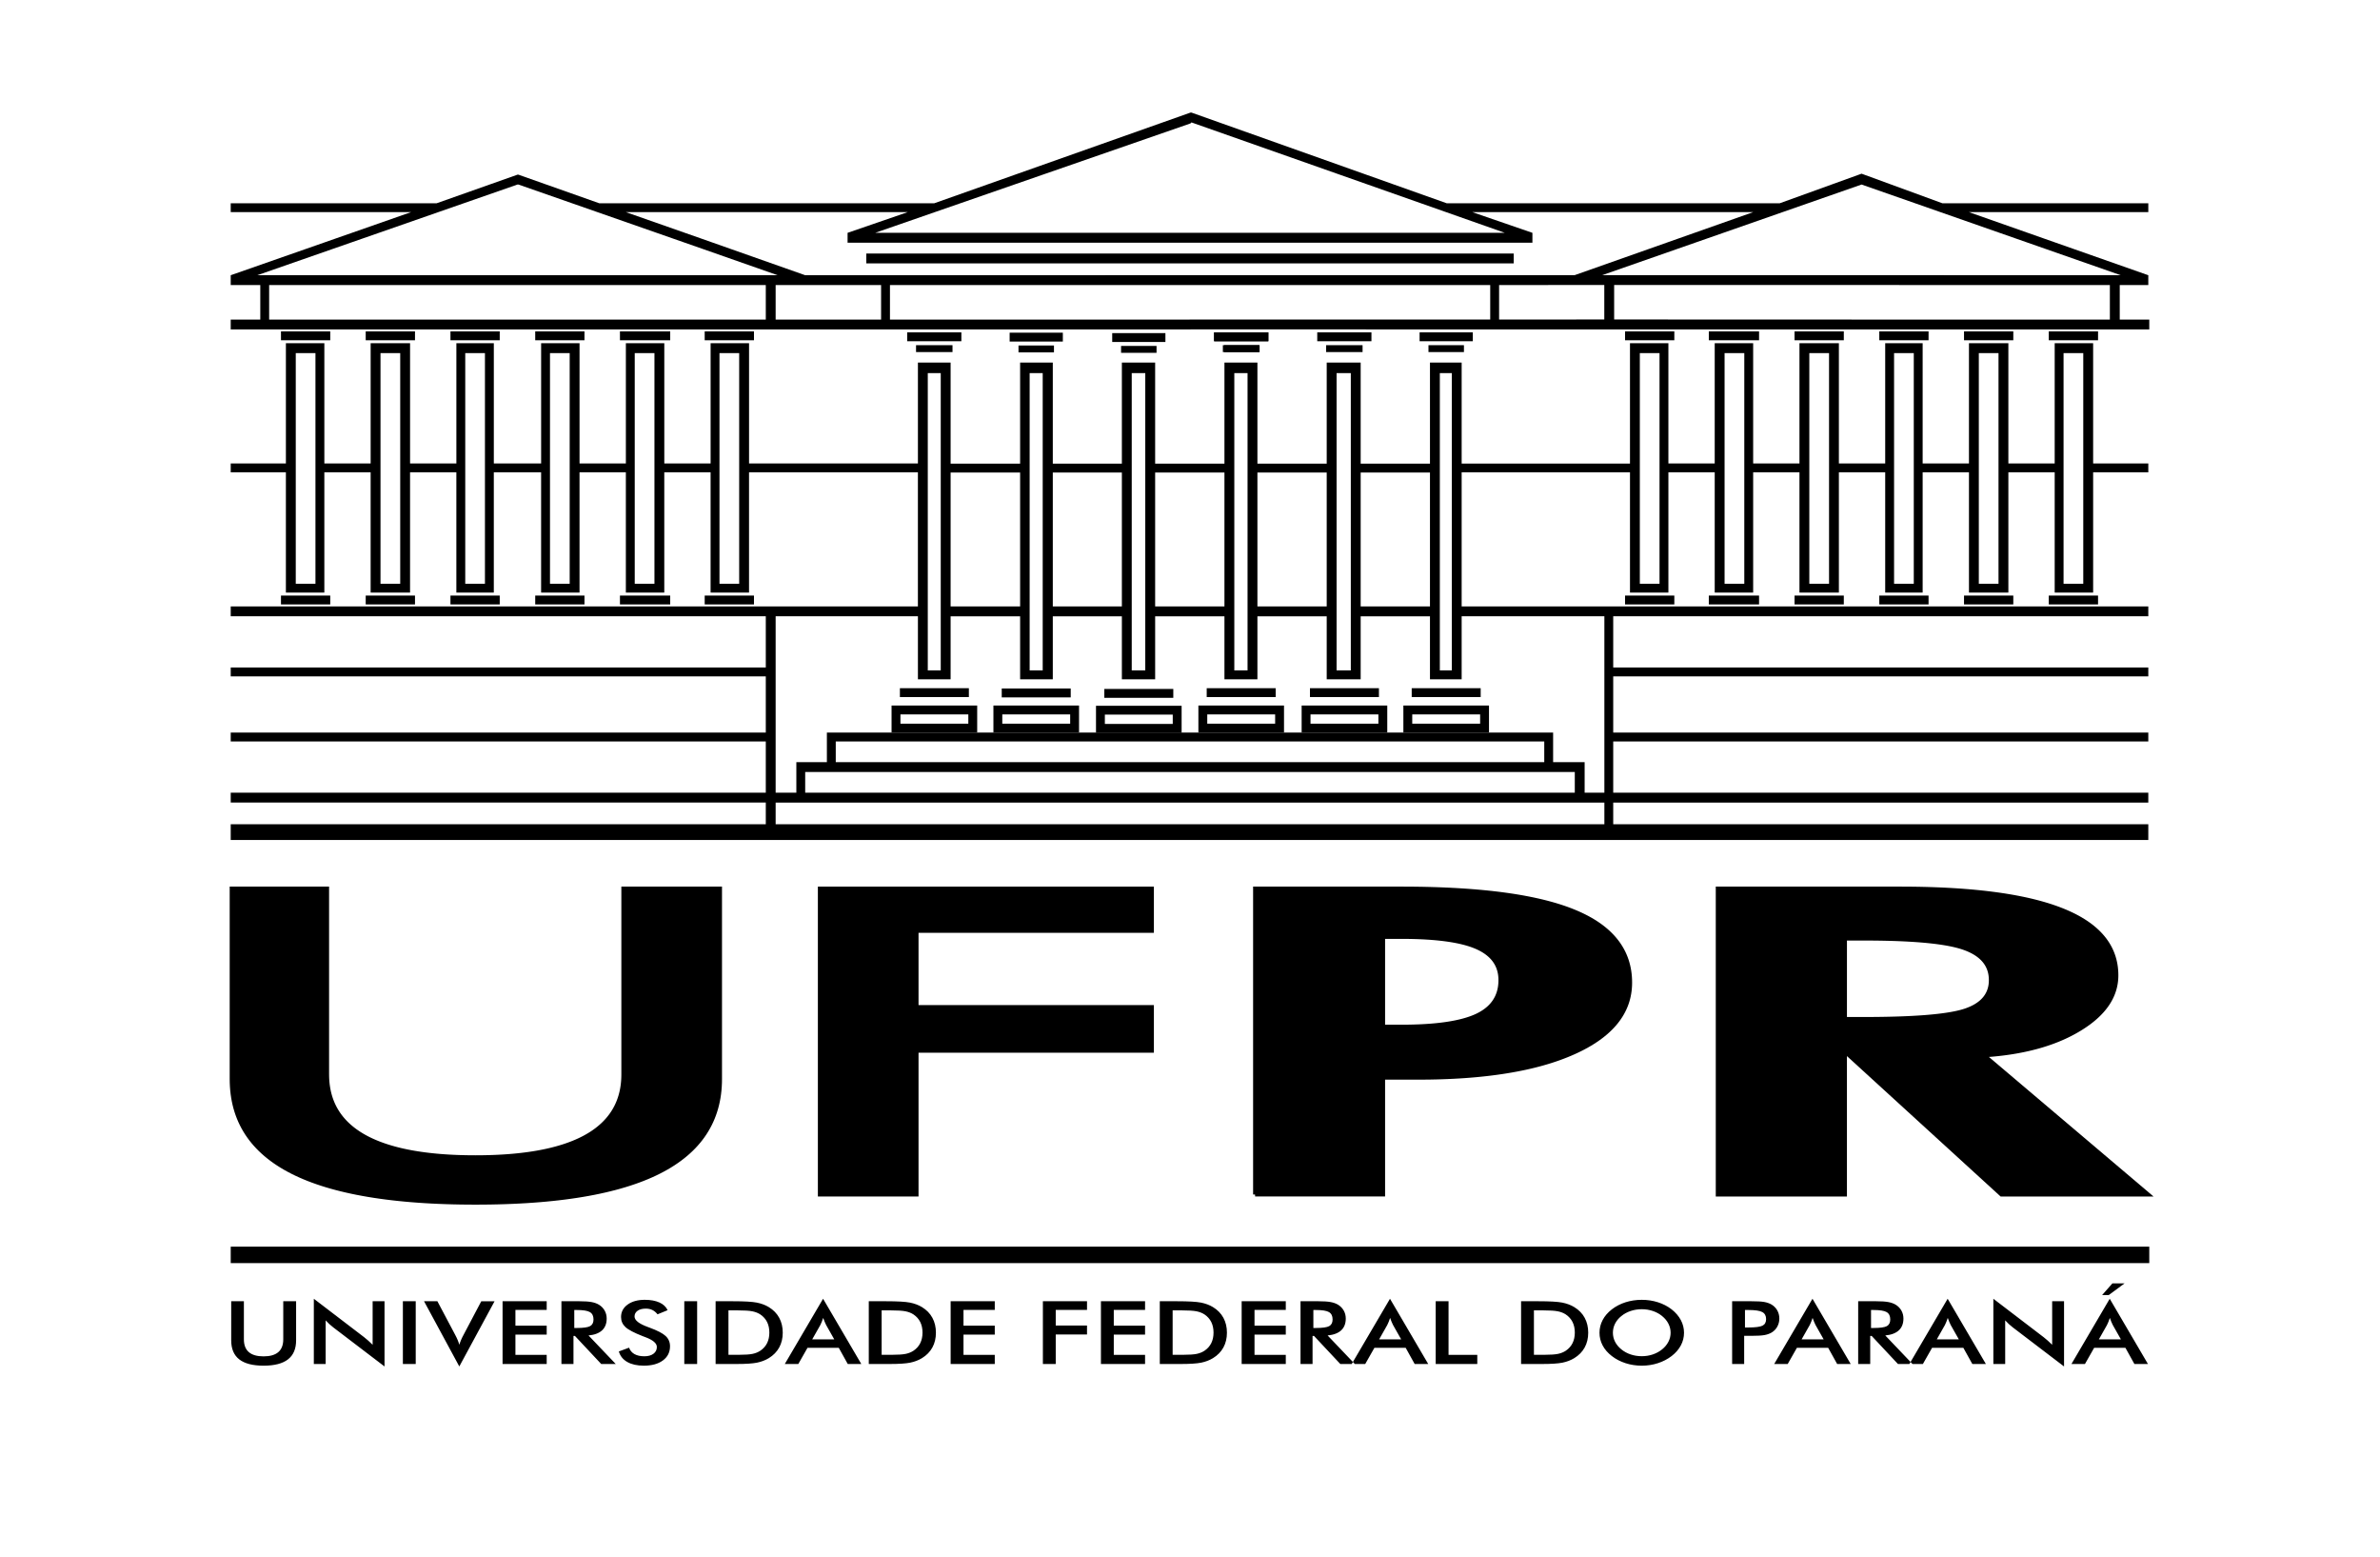 <?xml version="1.0" encoding="utf-8"?>
<!-- Generator: Adobe Illustrator 17.0.0, SVG Export Plug-In . SVG Version: 6.00 Build 0)  -->
<!DOCTYPE svg PUBLIC "-//W3C//DTD SVG 1.1//EN" "http://www.w3.org/Graphics/SVG/1.1/DTD/svg11.dtd">
<svg version="1.1" id="Camada_1" xmlns="http://www.w3.org/2000/svg" xmlns:xlink="http://www.w3.org/1999/xlink" x="0px" y="0px"
	 width="595px" height="389.201px" viewBox="0 0 595 389.201" enable-background="new 0 0 595 389.201" xml:space="preserve">
<g>
	<path fill-rule="evenodd" clip-rule="evenodd" stroke="#000000" stroke-miterlimit="10" d="M537.024,298.533h-36.676
		l-39.115-35.726v35.726h-31.79v-76.448h45.523l1.68,0.005l1.654,0.016l1.627,0.026l1.601,0.037l1.574,0.047l1.548,0.058
		l1.522,0.069l1.495,0.079l1.469,0.089l1.442,0.1l1.415,0.111l1.389,0.121l1.362,0.132l1.336,0.143l1.309,0.153l1.283,0.164
		l1.256,0.174l1.229,0.184l1.202,0.195l1.176,0.206l1.149,0.216l1.122,0.227l1.096,0.237l1.069,0.248l1.042,0.258l1.016,0.269
		l0.989,0.279l0.963,0.29l0.936,0.3l0.909,0.312l0.882,0.322l0.856,0.332l0.832,0.343l0.806,0.354l0.779,0.364l0.753,0.375
		l0.726,0.385l0.7,0.397l0.674,0.407l0.647,0.418l0.62,0.429l0.594,0.439l0.568,0.45l0.541,0.461l0.515,0.471l0.489,0.482
		l0.462,0.493l0.436,0.504l0.409,0.514l0.383,0.525l0.357,0.535l0.33,0.546l0.303,0.557l0.277,0.567l0.251,0.578l0.225,0.589
		l0.198,0.599l0.172,0.609l0.145,0.62l0.119,0.631l0.092,0.641l0.066,0.652l0.04,0.663l0.013,0.674l-0.009,0.49l-0.027,0.486
		l-0.046,0.481l-0.063,0.477l-0.082,0.473l-0.099,0.468l-0.118,0.464l-0.135,0.46l-0.154,0.454l-0.172,0.45l-0.19,0.446
		l-0.208,0.441l-0.226,0.437l-0.244,0.432l-0.262,0.428l-0.28,0.423l-0.299,0.418l-0.316,0.414l-0.334,0.41l-0.353,0.405l-0.371,0.4
		l-0.389,0.397l-0.407,0.392l-0.425,0.387l-0.443,0.383l-0.461,0.378l-0.479,0.374l-0.497,0.37l-0.515,0.365l-0.533,0.361
		l-0.552,0.356l-0.569,0.351l-0.581,0.344l-0.591,0.336l-0.602,0.326l-0.613,0.318l-0.624,0.308l-0.634,0.299l-0.645,0.29
		l-0.656,0.281l-0.667,0.272l-0.677,0.263l-0.688,0.253l-0.698,0.245l-0.709,0.236l-0.719,0.227l-0.73,0.217l-0.74,0.208
		l-0.752,0.199l-0.762,0.19l-0.773,0.181l-0.783,0.172l-0.794,0.163l-0.803,0.154l-0.815,0.145l-0.825,0.136l-0.836,0.126
		l-0.845,0.117l-0.856,0.109l-0.866,0.099l-0.877,0.09l-0.888,0.082l-0.898,0.072l-0.915,0.064L537.024,298.533L537.024,298.533z
		 M461.234,254.67h4.788l1.193-0.002l1.168-0.007l1.142-0.011l1.116-0.015l1.09-0.02l1.065-0.023l1.039-0.028l1.014-0.032
		l0.989-0.037l0.963-0.04l0.937-0.045l0.912-0.049l0.885-0.053l0.861-0.057l0.835-0.061l0.81-0.066l0.784-0.071l0.758-0.074
		l0.733-0.079l0.707-0.083l0.681-0.087l0.656-0.091l0.63-0.095l0.605-0.1l0.579-0.104l0.554-0.108l0.527-0.112l0.502-0.116
		l0.476-0.121l0.451-0.125l0.425-0.129l0.4-0.133l0.381-0.139l0.369-0.145l0.357-0.151l0.345-0.157l0.333-0.164l0.321-0.17
		l0.309-0.176l0.297-0.182l0.284-0.189l0.273-0.195l0.26-0.201l0.249-0.207l0.236-0.214l0.225-0.22l0.212-0.226l0.201-0.232
		l0.188-0.239l0.176-0.245l0.164-0.251l0.152-0.258l0.14-0.264l0.128-0.27l0.115-0.276l0.104-0.283l0.091-0.289l0.08-0.295
		l0.067-0.302l0.055-0.307l0.042-0.314l0.031-0.32l0.018-0.327l0.006-0.333l-0.007-0.35l-0.019-0.343l-0.033-0.337l-0.045-0.33
		l-0.059-0.325l-0.071-0.317l-0.085-0.312l-0.097-0.304l-0.111-0.299l-0.123-0.292l-0.137-0.286l-0.149-0.279l-0.163-0.274
		l-0.175-0.266l-0.189-0.26l-0.201-0.253l-0.215-0.248l-0.228-0.241l-0.241-0.235l-0.253-0.228l-0.267-0.222l-0.279-0.216
		l-0.293-0.21l-0.305-0.202l-0.319-0.197l-0.332-0.19l-0.345-0.184l-0.357-0.177l-0.371-0.171l-0.384-0.164l-0.397-0.158
		l-0.409-0.151l-0.428-0.147l-0.451-0.142l-0.474-0.137l-0.496-0.132l-0.519-0.128l-0.542-0.123l-0.565-0.118l-0.588-0.113
		l-0.611-0.109l-0.634-0.104l-0.657-0.1l-0.679-0.094l-0.703-0.09l-0.726-0.085l-0.748-0.081l-0.771-0.076l-0.795-0.072
		l-0.817-0.067l-0.84-0.063l-0.862-0.057l-0.886-0.053l-0.908-0.049l-0.931-0.044l-0.954-0.039l-0.977-0.035l-0.999-0.03
		l-1.022-0.025l-1.045-0.021l-1.068-0.016l-1.091-0.011l-1.113-0.007l-1.136-0.002h-4.788V254.67z"/>
	<path fill-rule="evenodd" clip-rule="evenodd" stroke="#000000" stroke-miterlimit="10" d="M345.772,256.595h4.58l0.805-0.003
		l0.792-0.008l0.778-0.014l0.764-0.019l0.749-0.025l0.736-0.029l0.722-0.035l0.708-0.04l0.694-0.046l0.68-0.051l0.666-0.057
		l0.652-0.062l0.638-0.068l0.624-0.073l0.61-0.078l0.596-0.083l0.582-0.09l0.568-0.094l0.554-0.1l0.541-0.105l0.527-0.111
		l0.513-0.116l0.499-0.122l0.485-0.126l0.471-0.132l0.457-0.137l0.443-0.143l0.43-0.148l0.416-0.154l0.402-0.159l0.388-0.164
		l0.375-0.169l0.362-0.177l0.35-0.184l0.339-0.19l0.327-0.196l0.316-0.203l0.305-0.21l0.293-0.216l0.282-0.222l0.271-0.229
		l0.259-0.235l0.247-0.242l0.236-0.248l0.225-0.255l0.213-0.261l0.202-0.268l0.19-0.274l0.178-0.281l0.168-0.287l0.156-0.293
		l0.144-0.3l0.133-0.307l0.121-0.313l0.11-0.32l0.098-0.325l0.087-0.333l0.075-0.339l0.064-0.346l0.052-0.352l0.04-0.359
		l0.029-0.365l0.017-0.371l0.006-0.378l-0.006-0.35l-0.017-0.344l-0.029-0.338l-0.04-0.331l-0.052-0.325l-0.064-0.32l-0.075-0.313
		l-0.087-0.307l-0.098-0.302l-0.11-0.296l-0.121-0.289l-0.133-0.283l-0.145-0.278l-0.155-0.271l-0.168-0.266l-0.178-0.259
		l-0.19-0.254l-0.202-0.247l-0.213-0.242l-0.225-0.236l-0.236-0.23l-0.247-0.224l-0.259-0.218l-0.27-0.212l-0.282-0.207l-0.293-0.2
		l-0.305-0.195l-0.316-0.188l-0.327-0.183l-0.339-0.177l-0.35-0.171l-0.362-0.165l-0.375-0.16l-0.388-0.155l-0.402-0.15
		l-0.416-0.144l-0.43-0.139l-0.443-0.134l-0.458-0.13l-0.471-0.123l-0.485-0.119l-0.499-0.114l-0.513-0.108l-0.527-0.103
		l-0.541-0.099l-0.554-0.093l-0.568-0.088l-0.582-0.083l-0.596-0.079l-0.61-0.073l-0.624-0.068l-0.638-0.063l-0.652-0.058
		l-0.666-0.053l-0.68-0.048l-0.694-0.043l-0.708-0.038l-0.722-0.033l-0.736-0.028l-0.749-0.023l-0.764-0.018l-0.778-0.012
		l-0.792-0.008l-0.805-0.002h-4.58V256.595L345.772,256.595z M313.775,298.533v-76.448h36.577l1.812,0.005l1.782,0.017l1.753,0.028
		l1.723,0.039l1.693,0.05l1.663,0.062l1.634,0.073l1.604,0.084l1.574,0.095l1.545,0.106l1.514,0.117l1.485,0.129l1.455,0.139
		l1.425,0.151l1.395,0.163l1.366,0.174l1.335,0.185l1.306,0.196l1.276,0.207l1.246,0.219l1.215,0.23l1.186,0.241l1.156,0.252
		l1.127,0.264l1.096,0.274l1.066,0.286l1.036,0.297l1.007,0.309l0.976,0.32l0.946,0.331l0.916,0.342l0.887,0.354l0.86,0.365
		l0.833,0.378l0.806,0.39l0.779,0.402l0.751,0.414l0.724,0.427l0.696,0.438l0.669,0.451l0.641,0.463l0.615,0.475l0.586,0.488
		l0.56,0.5l0.532,0.512l0.505,0.525l0.477,0.536l0.45,0.549l0.422,0.56l0.395,0.573l0.368,0.585l0.341,0.597l0.313,0.61l0.287,0.622
		l0.259,0.634l0.232,0.646l0.204,0.658l0.177,0.671l0.15,0.683l0.123,0.696l0.095,0.707l0.069,0.72l0.04,0.732l0.014,0.744
		l-0.014,0.69l-0.041,0.681l-0.069,0.671l-0.096,0.663l-0.124,0.653l-0.151,0.643l-0.178,0.634l-0.206,0.625l-0.233,0.615
		l-0.261,0.606l-0.289,0.596l-0.315,0.588l-0.344,0.577l-0.371,0.569l-0.398,0.559l-0.425,0.55l-0.454,0.54l-0.48,0.531
		l-0.509,0.522l-0.536,0.512l-0.563,0.503l-0.591,0.494l-0.619,0.484l-0.646,0.476l-0.674,0.465l-0.702,0.457l-0.729,0.447
		l-0.756,0.438l-0.785,0.428l-0.811,0.419l-0.84,0.41l-0.867,0.401l-0.888,0.388l-0.91,0.376l-0.931,0.363l-0.952,0.352
		l-0.974,0.339l-0.995,0.327l-1.016,0.314l-1.037,0.302l-1.058,0.289l-1.08,0.277l-1.101,0.265l-1.122,0.253l-1.144,0.24
		l-1.164,0.228l-1.186,0.215l-1.206,0.204l-1.228,0.191l-1.249,0.179l-1.27,0.166l-1.291,0.154l-1.313,0.141l-1.333,0.13
		l-1.354,0.117l-1.375,0.105l-1.397,0.092l-1.418,0.08l-1.439,0.068l-1.459,0.056l-1.481,0.043l-1.501,0.031l-1.522,0.018
		l-1.543,0.007h-8.741v29.198H313.775z"/>
	<polygon fill-rule="evenodd" clip-rule="evenodd" stroke="#000000" stroke-miterlimit="10" points="204.97,298.533 204.97,222.086 
		287.973,222.086 287.973,232.633 229.132,232.633 229.132,251.694 287.973,251.694 287.973,262.597 229.132,262.597 
		229.132,298.533 	"/>
	<polygon fill-rule="evenodd" clip-rule="evenodd" stroke="#000000" stroke-miterlimit="10" points="57.922,222.086 81.771,222.086 
		81.771,268.5 81.781,269.142 81.808,269.773 81.853,270.395 81.916,271.006 81.998,271.607 82.097,272.198 82.215,272.78 
		82.35,273.351 82.505,273.912 82.677,274.462 82.868,275.003 83.076,275.534 83.302,276.055 83.547,276.566 83.81,277.066 
		84.091,277.557 84.39,278.037 84.707,278.508 85.043,278.968 85.397,279.419 85.769,279.859 86.159,280.29 86.568,280.71 
		86.994,281.121 87.44,281.521 87.903,281.911 88.385,282.292 88.884,282.663 89.403,283.024 89.938,283.375 90.493,283.715 
		91.066,284.046 91.656,284.366 92.265,284.674 92.892,284.973 93.536,285.262 94.199,285.54 94.879,285.809 95.577,286.067 
		96.293,286.316 97.027,286.554 97.778,286.781 98.548,287 99.336,287.207 100.141,287.405 100.964,287.592 101.805,287.77 
		102.664,287.937 103.542,288.094 104.436,288.241 105.349,288.377 106.279,288.504 107.228,288.621 108.194,288.727 
		109.178,288.824 110.18,288.91 111.2,288.986 112.238,289.052 113.293,289.107 114.367,289.153 115.459,289.188 116.567,289.214 
		117.695,289.229 118.839,289.234 119.982,289.229 121.105,289.214 122.212,289.188 123.299,289.153 124.37,289.107 
		125.423,289.052 126.458,288.986 127.474,288.91 128.473,288.824 129.454,288.727 130.418,288.621 131.363,288.504 
		132.292,288.377 133.201,288.241 134.093,288.094 134.967,287.937 135.824,287.77 136.663,287.592 137.485,287.405 
		138.288,287.207 139.073,287 139.841,286.781 140.591,286.554 141.324,286.316 142.038,286.067 142.736,285.809 143.415,285.54 
		144.076,285.262 144.72,284.973 145.346,284.674 145.955,284.366 146.545,284.046 147.118,283.715 147.673,283.375 
		148.209,283.024 148.727,282.663 149.227,282.292 149.708,281.911 150.171,281.521 150.616,281.121 151.043,280.71 151.451,280.29 
		151.842,279.859 152.214,279.419 152.567,278.968 152.903,278.508 153.221,278.037 153.52,277.557 153.801,277.066 
		154.064,276.566 154.309,276.055 154.535,275.534 154.744,275.003 154.934,274.462 155.106,273.912 155.26,273.351 155.396,272.78 
		155.514,272.198 155.613,271.607 155.694,271.006 155.758,270.395 155.803,269.773 155.83,269.142 155.839,268.5 155.839,222.086 
		180,222.086 180,269.659 179.986,270.62 179.941,271.566 179.867,272.497 179.763,273.413 179.63,274.314 179.466,275.199 
		179.274,276.069 179.051,276.924 178.799,277.763 178.517,278.587 178.205,279.396 177.863,280.19 177.492,280.969 
		177.091,281.732 176.66,282.48 176.2,283.214 175.71,283.931 175.19,284.633 174.64,285.32 174.06,285.992 173.451,286.649 
		172.812,287.29 172.143,287.916 171.445,288.527 170.716,289.122 169.958,289.703 169.169,290.268 168.351,290.818 
		167.504,291.352 166.626,291.872 165.718,292.376 164.781,292.865 163.813,293.339 162.816,293.797 161.788,294.241 
		160.729,294.669 159.641,295.083 158.522,295.482 157.373,295.865 156.194,296.234 154.985,296.587 153.746,296.925 
		152.476,297.248 151.176,297.557 149.847,297.85 148.486,298.129 147.097,298.392 145.676,298.64 144.226,298.873 142.746,299.091 
		141.236,299.294 139.696,299.482 138.126,299.655 136.525,299.813 134.895,299.956 133.234,300.084 131.544,300.197 
		129.824,300.294 128.074,300.377 126.294,300.445 124.484,300.497 122.644,300.535 120.774,300.558 118.874,300.566 
		116.971,300.558 115.099,300.535 113.257,300.497 111.445,300.445 109.664,300.377 107.913,300.295 106.192,300.197 
		104.501,300.084 102.841,299.956 101.211,299.814 99.611,299.656 98.042,299.483 96.503,299.295 94.994,299.093 93.516,298.875 
		92.068,298.643 90.651,298.394 89.264,298.132 87.907,297.854 86.581,297.561 85.285,297.254 84.019,296.931 82.784,296.594 
		81.579,296.242 80.405,295.874 79.261,295.491 78.148,295.094 77.065,294.682 76.013,294.254 74.991,293.812 73.999,293.355 
		73.038,292.883 72.107,292.396 71.205,291.893 70.334,291.375 69.492,290.842 68.679,290.293 67.897,289.729 67.143,289.149 
		66.419,288.555 65.726,287.944 65.061,287.319 64.427,286.678 63.822,286.022 63.246,285.35 62.7,284.663 62.184,283.96 
		61.696,283.243 61.239,282.509 60.811,281.76 60.413,280.996 60.045,280.217 59.706,279.422 59.396,278.611 59.116,277.786 
		58.865,276.944 58.644,276.087 58.452,275.215 58.291,274.328 58.158,273.425 58.055,272.506 57.981,271.572 57.937,270.624 
		57.922,269.659 	"/>
</g>
<rect x="57.681" y="311.568" fill-rule="evenodd" clip-rule="evenodd" width="479.637" height="4.112"/>
<path fill-rule="evenodd" clip-rule="evenodd" d="M57.802,325.21h3.17v9.524c0,1.416,0.41,2.476,1.235,3.189
	c0.825,0.71,2.055,1.064,3.691,1.064c1.632,0,2.857-0.355,3.682-1.064c0.825-0.713,1.235-1.774,1.235-3.189v-9.524h3.213v9.762
	c0,2.121-0.673,3.709-2.023,4.762c-1.35,1.053-3.387,1.58-6.102,1.58c-2.719,0-4.751-0.527-6.093-1.576
	c-1.341-1.05-2.009-2.637-2.009-4.766V325.21L57.802,325.21z M78.457,340.897v-16.308l12.554,9.59
	c0.346,0.271,0.691,0.56,1.041,0.867c0.35,0.307,0.719,0.655,1.106,1.042V325.21h2.972v16.297l-12.811-9.761
	c-0.342-0.264-0.673-0.541-0.991-0.834c-0.323-0.296-0.626-0.6-0.912-0.922v10.906H78.457L78.457,340.897z M100.72,340.897V325.21
	h3.212v15.687H100.72L100.72,340.897z M114.827,341.508l-8.816-16.297h3.336l4.429,8.357c0.258,0.486,0.475,0.932,0.645,1.346
	c0.171,0.41,0.309,0.801,0.406,1.174c0.12-0.395,0.267-0.801,0.447-1.221c0.18-0.424,0.392-0.856,0.636-1.298l4.41-8.357h3.323
	L114.827,341.508L114.827,341.508z M125.643,340.897V325.21h11.033v2.165h-7.82v3.932h7.82v2.238h-7.82v5.069h7.82v2.282H125.643
	L125.643,340.897z M143.57,331.896h0.581c1.7,0,2.83-0.157,3.387-0.472c0.558-0.315,0.839-0.871,0.839-1.672
	c0-0.863-0.3-1.47-0.899-1.825c-0.599-0.355-1.71-0.53-3.327-0.53h-0.581V331.896L143.57,331.896z M143.368,333.878v7.018h-3.01
	V325.21h4.48c1.313,0,2.336,0.07,3.06,0.205c0.723,0.135,1.341,0.358,1.857,0.673c0.613,0.38,1.083,0.871,1.419,1.47
	c0.332,0.6,0.498,1.254,0.498,1.971c0,1.255-0.382,2.238-1.147,2.952c-0.765,0.71-1.899,1.137-3.392,1.28l6.807,7.136h-3.631
	l-6.576-7.018H143.368L143.368,333.878z M154.709,337.755l2.562-0.94c0.244,0.699,0.692,1.233,1.337,1.598
	c0.65,0.369,1.479,0.552,2.484,0.552c0.954,0,1.714-0.212,2.276-0.633c0.562-0.421,0.844-0.984,0.844-1.69
	c0-0.922-0.963-1.744-2.89-2.465c-0.272-0.106-0.475-0.187-0.622-0.234c-2.175-0.845-3.627-1.606-4.35-2.29
	c-0.724-0.681-1.088-1.518-1.088-2.502c0-1.28,0.548-2.315,1.641-3.109c1.092-0.793,2.525-1.189,4.3-1.189
	c1.456,0,2.678,0.223,3.659,0.669c0.981,0.446,1.659,1.09,2.037,1.924l-2.512,1.028c-0.396-0.494-0.83-0.852-1.304-1.079
	c-0.47-0.23-1.014-0.344-1.627-0.344c-0.862,0-1.549,0.179-2.056,0.534c-0.511,0.359-0.765,0.838-0.765,1.437
	c0,0.944,1.115,1.821,3.35,2.633c0.17,0.066,0.304,0.117,0.401,0.15c1.954,0.717,3.295,1.415,4.027,2.095
	c0.729,0.684,1.092,1.536,1.092,2.557c0,1.485-0.59,2.666-1.77,3.54c-1.18,0.874-2.77,1.313-4.779,1.313
	c-1.682,0-3.06-0.307-4.138-0.922C155.746,339.777,155.041,338.9,154.709,337.755L154.709,337.755z M171.073,340.897V325.21h3.212
	v15.687H171.073L171.073,340.897z M182.115,338.593h2.701c1.484,0,2.599-0.077,3.341-0.234c0.742-0.157,1.387-0.424,1.94-0.794
	c0.747-0.508,1.304-1.137,1.678-1.891c0.373-0.753,0.562-1.631,0.562-2.633c0-0.998-0.189-1.876-0.562-2.63
	c-0.373-0.753-0.931-1.382-1.678-1.89c-0.558-0.37-1.23-0.637-2.005-0.794c-0.779-0.157-2-0.234-3.654-0.234h-1.161h-1.162V338.593
	L182.115,338.593z M178.903,340.897V325.21h4.332c2.821,0,4.802,0.113,5.95,0.337c1.148,0.227,2.152,0.603,3.018,1.13
	c1.143,0.695,2.01,1.583,2.6,2.67c0.59,1.086,0.884,2.326,0.884,3.716c0,1.393-0.295,2.63-0.884,3.705
	c-0.59,1.075-1.457,1.96-2.6,2.663c-0.866,0.527-1.848,0.903-2.949,1.13c-1.106,0.223-2.82,0.336-5.152,0.336h-0.867H178.903
	L178.903,340.897z M203.056,334.734h5.507l-2.023-3.577c-0.116-0.23-0.24-0.494-0.364-0.79c-0.124-0.296-0.254-0.625-0.378-0.991
	c-0.111,0.344-0.221,0.666-0.346,0.962c-0.12,0.296-0.244,0.567-0.368,0.819L203.056,334.734L203.056,334.734z M211.941,340.897
	l-2.244-4.041h-7.826l-2.295,4.041h-3.378l9.572-16.308l9.558,16.308H211.941L211.941,340.897z M220.407,338.593h2.701
	c1.484,0,2.599-0.077,3.341-0.234c0.742-0.157,1.387-0.424,1.94-0.794c0.747-0.508,1.304-1.137,1.677-1.891
	c0.373-0.753,0.562-1.631,0.562-2.633c0-0.998-0.189-1.876-0.562-2.63c-0.373-0.753-0.931-1.382-1.677-1.89
	c-0.558-0.37-1.23-0.637-2.005-0.794c-0.778-0.157-2-0.234-3.654-0.234h-1.161h-1.161V338.593L220.407,338.593z M217.195,340.897
	V325.21h4.332c2.82,0,4.802,0.113,5.949,0.337c1.148,0.227,2.152,0.603,3.019,1.13c1.143,0.695,2.009,1.583,2.6,2.67
	c0.59,1.086,0.884,2.326,0.884,3.716c0,1.393-0.295,2.63-0.884,3.705c-0.59,1.075-1.457,1.96-2.6,2.663
	c-0.866,0.527-1.848,0.903-2.949,1.13c-1.106,0.223-2.821,0.336-5.152,0.336h-0.867H217.195L217.195,340.897z M237.661,340.897
	V325.21h11.032v2.165h-7.82v3.932h7.82v2.238h-7.82v5.069h7.82v2.282H237.661L237.661,340.897z M260.722,340.897V325.21h11.033
	v2.165h-7.82v3.91h7.82v2.238h-7.82v7.373H260.722L260.722,340.897z M275.234,340.897V325.21h11.033v2.165h-7.821v3.932h7.821v2.238
	h-7.821v5.069h7.821v2.282H275.234L275.234,340.897z M293.161,338.593h2.701c1.484,0,2.599-0.077,3.341-0.234
	c0.742-0.157,1.387-0.424,1.94-0.794c0.746-0.508,1.304-1.137,1.677-1.891c0.373-0.753,0.562-1.631,0.562-2.633
	c0-0.998-0.189-1.876-0.562-2.63c-0.373-0.753-0.931-1.382-1.677-1.89c-0.557-0.37-1.23-0.637-2.005-0.794
	c-0.779-0.157-2-0.234-3.655-0.234h-1.161h-1.162V338.593L293.161,338.593z M289.949,340.897V325.21h4.332
	c2.82,0,4.802,0.113,5.949,0.337c1.148,0.227,2.153,0.603,3.019,1.13c1.143,0.695,2.01,1.583,2.599,2.67
	c0.59,1.086,0.885,2.326,0.885,3.716c0,1.393-0.295,2.63-0.885,3.705c-0.59,1.075-1.456,1.96-2.599,2.663
	c-0.866,0.527-1.848,0.903-2.949,1.13c-1.106,0.223-2.82,0.336-5.152,0.336h-0.867H289.949L289.949,340.897z M310.415,340.897
	V325.21h11.033v2.165h-7.82v3.932h7.82v2.238h-7.82v5.069h7.82v2.282H310.415L310.415,340.897z M328.342,331.896h0.581
	c1.7,0,2.829-0.157,3.387-0.472c0.557-0.315,0.839-0.871,0.839-1.672c0-0.863-0.3-1.47-0.899-1.825
	c-0.599-0.355-1.71-0.53-3.327-0.53h-0.581V331.896L328.342,331.896z M328.139,333.878v7.018h-3.01V325.21h4.48
	c1.314,0,2.337,0.07,3.06,0.205c0.724,0.135,1.341,0.358,1.858,0.673c0.613,0.38,1.083,0.871,1.419,1.47
	c0.332,0.6,0.497,1.254,0.497,1.971c0,1.255-0.382,2.238-1.147,2.952c-0.765,0.71-1.899,1.137-3.392,1.28l6.807,7.136h-3.632
	l-6.576-7.018H328.139L328.139,333.878z M344.785,334.734h5.507l-2.023-3.577c-0.116-0.23-0.24-0.494-0.364-0.79
	c-0.124-0.296-0.254-0.625-0.378-0.991c-0.11,0.344-0.221,0.666-0.346,0.962c-0.12,0.296-0.244,0.567-0.368,0.819L344.785,334.734
	L344.785,334.734z M353.67,340.897h3.387l-9.558-16.308l-9.572,16.308h3.378l2.295-4.041h7.825L353.67,340.897L353.67,340.897z
	 M358.924,340.897V325.21h3.212v13.404h7.185v2.282H358.924L358.924,340.897z M383.482,338.593h2.7c1.484,0,2.599-0.077,3.341-0.234
	c0.742-0.157,1.387-0.424,1.94-0.794c0.747-0.508,1.305-1.137,1.677-1.891c0.373-0.753,0.562-1.631,0.562-2.633
	c0-0.998-0.189-1.876-0.562-2.63c-0.373-0.753-0.931-1.382-1.677-1.89c-0.557-0.37-1.23-0.637-2.004-0.794
	c-0.779-0.157-2-0.234-3.655-0.234h-1.161h-1.162V338.593L383.482,338.593z M380.27,340.897V325.21h4.332
	c2.82,0,4.802,0.113,5.949,0.337c1.148,0.227,2.152,0.603,3.018,1.13c1.143,0.695,2.01,1.583,2.6,2.67
	c0.59,1.086,0.885,2.326,0.885,3.716c0,1.393-0.295,2.63-0.885,3.705c-0.59,1.075-1.457,1.96-2.6,2.663
	c-0.866,0.527-1.848,0.903-2.949,1.13c-1.106,0.223-2.82,0.336-5.152,0.336h-0.866H380.27L380.27,340.897z M417.654,333.084
	c0-0.79-0.184-1.543-0.548-2.26c-0.364-0.713-0.885-1.35-1.572-1.906c-0.664-0.552-1.438-0.973-2.313-1.269
	c-0.88-0.296-1.802-0.446-2.775-0.446s-1.899,0.146-2.774,0.439c-0.876,0.293-1.659,0.717-2.341,1.276
	c-0.682,0.549-1.207,1.181-1.567,1.894c-0.359,0.717-0.539,1.474-0.539,2.271c0,0.794,0.18,1.544,0.539,2.253
	c0.36,0.706,0.885,1.339,1.567,1.895c0.682,0.56,1.461,0.984,2.337,1.276c0.871,0.293,1.797,0.439,2.779,0.439
	c0.963,0,1.88-0.146,2.747-0.439c0.866-0.292,1.65-0.717,2.341-1.276c0.687-0.556,1.207-1.189,1.572-1.902
	C417.47,334.62,417.654,333.871,417.654,333.084L417.654,333.084z M421.004,333.084c0,1.115-0.263,2.169-0.788,3.16
	c-0.53,0.995-1.295,1.88-2.304,2.659c-1.018,0.779-2.166,1.375-3.443,1.789c-1.276,0.413-2.617,0.622-4.023,0.622
	c-1.424,0-2.779-0.209-4.069-0.625c-1.295-0.421-2.433-1.013-3.424-1.785c-1.01-0.779-1.775-1.66-2.295-2.648
	c-0.521-0.984-0.784-2.041-0.784-3.171c0-1.123,0.263-2.18,0.784-3.171c0.521-0.995,1.285-1.884,2.295-2.67
	c1.009-0.779,2.152-1.371,3.428-1.777c1.277-0.406,2.631-0.611,4.065-0.611c1.424,0,2.77,0.205,4.042,0.611
	c1.277,0.406,2.415,0.998,3.424,1.777c1.009,0.794,1.774,1.69,2.304,2.685C420.741,330.927,421.004,331.976,421.004,333.084
	L421.004,333.084z M436.245,331.768h0.825c1.784,0,2.972-0.154,3.567-0.461s0.889-0.849,0.889-1.627
	c0-0.838-0.318-1.426-0.954-1.766c-0.632-0.344-1.802-0.516-3.503-0.516h-0.825V331.768L436.245,331.768z M436.042,333.856v7.041
	h-3.009V325.21h4.862c1.437,0,2.498,0.062,3.18,0.186c0.677,0.124,1.272,0.333,1.774,0.618c0.622,0.362,1.111,0.855,1.461,1.47
	c0.35,0.618,0.525,1.298,0.525,2.044c0,0.742-0.175,1.426-0.525,2.055c-0.35,0.629-0.839,1.123-1.461,1.478
	c-0.502,0.285-1.097,0.49-1.774,0.611c-0.682,0.12-1.742,0.182-3.18,0.182h-0.636H436.042L436.042,333.856z M450.407,334.734h5.507
	l-2.023-3.577c-0.115-0.23-0.24-0.494-0.364-0.79c-0.124-0.296-0.254-0.625-0.378-0.991c-0.111,0.344-0.221,0.666-0.346,0.962
	c-0.12,0.296-0.244,0.567-0.368,0.819L450.407,334.734L450.407,334.734z M459.292,340.897h3.387l-9.558-16.308l-9.572,16.308h3.378
	l2.295-4.041h7.825L459.292,340.897L459.292,340.897z M467.757,331.896h0.581c1.7,0,2.829-0.157,3.387-0.472
	c0.558-0.315,0.839-0.871,0.839-1.672c0-0.863-0.3-1.47-0.899-1.825c-0.599-0.355-1.71-0.53-3.327-0.53h-0.581V331.896
	L467.757,331.896z M467.555,333.878v7.018h-3.01V325.21h4.48c1.314,0,2.336,0.07,3.06,0.205c0.723,0.135,1.341,0.358,1.857,0.673
	c0.613,0.38,1.083,0.871,1.419,1.47c0.332,0.6,0.498,1.254,0.498,1.971c0,1.255-0.382,2.238-1.147,2.952
	c-0.766,0.71-1.899,1.137-3.392,1.28l6.807,7.136h-3.632l-6.576-7.018H467.555L467.555,333.878z M484.2,334.734h5.507l-2.023-3.577
	c-0.115-0.23-0.24-0.494-0.364-0.79c-0.124-0.296-0.253-0.625-0.378-0.991c-0.111,0.344-0.221,0.666-0.346,0.962
	c-0.12,0.296-0.244,0.567-0.368,0.819L484.2,334.734L484.2,334.734z M493.086,340.897h3.387l-9.558-16.308l-9.572,16.308h3.378
	l2.295-4.041h7.826L493.086,340.897L493.086,340.897z M498.339,340.897v-16.308l12.553,9.59c0.346,0.271,0.691,0.56,1.042,0.867
	c0.35,0.307,0.719,0.655,1.106,1.042V325.21h2.972v16.297l-12.811-9.761c-0.341-0.264-0.673-0.541-0.991-0.834
	c-0.323-0.296-0.627-0.6-0.913-0.922v10.906H498.339L498.339,340.897z M524.718,334.734h5.507l-2.023-3.577
	c-0.115-0.23-0.24-0.494-0.364-0.79c-0.125-0.296-0.253-0.625-0.378-0.991c-0.111,0.344-0.222,0.666-0.346,0.962
	c-0.12,0.296-0.244,0.567-0.368,0.819L524.718,334.734L524.718,334.734z M533.603,340.897l-2.244-4.041h-7.826l-2.295,4.041h-3.378
	l9.572-16.308l9.558,16.308H533.603L533.603,340.897z M525.529,323.667l2.567-2.915h3.037l-3.945,2.915H525.529z"/>
<rect x="70.244" y="82.824" fill-rule="evenodd" clip-rule="evenodd" width="12.317" height="2.215"/>
<rect x="512.194" y="82.824" fill-rule="evenodd" clip-rule="evenodd" width="12.318" height="2.215"/>
<rect x="70.244" y="148.846" fill-rule="evenodd" clip-rule="evenodd" width="12.317" height="2.215"/>
<rect x="512.194" y="148.846" fill-rule="evenodd" clip-rule="evenodd" width="12.318" height="2.215"/>
<rect x="91.427" y="82.824" fill-rule="evenodd" clip-rule="evenodd" width="12.321" height="2.215"/>
<rect x="491.006" y="82.824" fill-rule="evenodd" clip-rule="evenodd" width="12.32" height="2.215"/>
<rect x="91.427" y="148.846" fill-rule="evenodd" clip-rule="evenodd" width="12.321" height="2.215"/>
<rect x="491.006" y="148.846" fill-rule="evenodd" clip-rule="evenodd" width="12.32" height="2.215"/>
<rect x="112.615" y="82.824" fill-rule="evenodd" clip-rule="evenodd" width="12.318" height="2.215"/>
<rect x="469.824" y="82.824" fill-rule="evenodd" clip-rule="evenodd" width="12.316" height="2.215"/>
<rect x="112.615" y="148.846" fill-rule="evenodd" clip-rule="evenodd" width="12.318" height="2.215"/>
<rect x="469.824" y="148.846" fill-rule="evenodd" clip-rule="evenodd" width="12.316" height="2.215"/>
<rect x="133.804" y="82.824" fill-rule="evenodd" clip-rule="evenodd" width="12.316" height="2.215"/>
<rect x="448.637" y="82.824" fill-rule="evenodd" clip-rule="evenodd" width="12.316" height="2.215"/>
<rect x="133.804" y="148.846" fill-rule="evenodd" clip-rule="evenodd" width="12.316" height="2.215"/>
<rect x="448.637" y="148.846" fill-rule="evenodd" clip-rule="evenodd" width="12.316" height="2.215"/>
<rect x="154.988" y="82.824" fill-rule="evenodd" clip-rule="evenodd" width="12.563" height="2.215"/>
<rect x="427.204" y="82.824" fill-rule="evenodd" clip-rule="evenodd" width="12.561" height="2.215"/>
<rect x="154.988" y="148.846" fill-rule="evenodd" clip-rule="evenodd" width="12.563" height="2.215"/>
<rect x="427.204" y="148.846" fill-rule="evenodd" clip-rule="evenodd" width="12.561" height="2.215"/>
<rect x="176.174" y="82.824" fill-rule="evenodd" clip-rule="evenodd" width="12.318" height="2.215"/>
<rect x="406.265" y="82.824" fill-rule="evenodd" clip-rule="evenodd" width="12.317" height="2.215"/>
<rect x="176.174" y="148.846" fill-rule="evenodd" clip-rule="evenodd" width="12.318" height="2.215"/>
<rect x="406.265" y="148.846" fill-rule="evenodd" clip-rule="evenodd" width="12.317" height="2.215"/>
<rect x="303.571" y="83.069" fill-rule="evenodd" clip-rule="evenodd" width="13.547" height="2.218"/>
<rect x="306.036" y="86.273" fill-rule="evenodd" clip-rule="evenodd" width="8.866" height="1.723"/>
<g>
	<rect x="216.575" y="63.363" fill-rule="evenodd" clip-rule="evenodd" width="161.853" height="2.463"/>
	<path fill-rule="evenodd" clip-rule="evenodd" d="M401.073,79.845v-8.624l-26.297,0.022v8.615L401.073,79.845L401.073,79.845z
		 M393.683,68.759l44.608-15.743h-70.213l15.026,5.174v2.462H211.895V58.19l15.028-5.174h-19.954h-31.534h-18.967l18.967,6.649
		l25.865,9.118L393.683,68.759L393.683,68.759z M400.576,68.759l64.816-22.641l64.784,22.664L400.576,68.759L400.576,68.759z
		 M403.537,71.221v8.624l61.854,0.021h62.075v-8.623L403.537,71.221L403.537,71.221z M297.625,82.321v0.012H175.435l0,0H57.681
		v-2.466h7.39v-8.623h-7.39v-2.46l45.081-15.766H57.681v-2.219h51.487l20.201-7.144l0,0h0.243l20.202,7.144h25.621l0,0h31.534l0,0
		h26.605l64.051-22.663l0,0h0.246l63.802,22.663h57.896l0,0h25.37l20.453-7.389l20.195,7.389h51.49v2.219H492.24l44.836,15.766v2.46
		h-7.139v8.623h7.382v2.466h-71.927l0,0L297.625,82.321L297.625,82.321z M297.421,79.866v-0.008h75.133v-8.615H222.491v8.623
		H297.421L297.421,79.866z M376.209,58.19H218.794l78.831-27.347l0.246-0.248L376.209,58.19L376.209,58.19z M297.625,82.333
		L297.625,82.333L297.625,82.333z M220.272,79.866v-8.623h-26.361v8.623H220.272L220.272,79.866z M175.435,79.866h16.014v-8.623
		h-16.014H67.287v8.623H175.435L175.435,79.866z M175.435,68.783L175.435,68.783H64.331l65.039-22.664h0.243l45.823,16.01
		l18.97,6.654H175.435L175.435,68.783z M57.681,50.797"/>
</g>
<rect x="226.794" y="83.065" fill-rule="evenodd" clip-rule="evenodd" width="13.548" height="2.217"/>
<rect x="229.011" y="86.268" fill-rule="evenodd" clip-rule="evenodd" width="9.116" height="1.724"/>
<rect x="303.497" y="83.065" fill-rule="evenodd" clip-rule="evenodd" width="13.551" height="2.217"/>
<rect x="305.716" y="86.268" fill-rule="evenodd" clip-rule="evenodd" width="9.116" height="1.724"/>
<rect x="329.311" y="83.065" fill-rule="evenodd" clip-rule="evenodd" width="13.55" height="2.217"/>
<rect x="331.53" y="86.268" fill-rule="evenodd" clip-rule="evenodd" width="9.113" height="1.724"/>
<rect x="278.054" y="83.252" fill-rule="evenodd" clip-rule="evenodd" width="13.3" height="2.217"/>
<rect x="280.267" y="86.455" fill-rule="evenodd" clip-rule="evenodd" width="8.868" height="1.724"/>
<rect x="252.41" y="83.145" fill-rule="evenodd" clip-rule="evenodd" width="13.301" height="2.216"/>
<rect x="254.624" y="86.346" fill-rule="evenodd" clip-rule="evenodd" width="8.867" height="1.724"/>
<rect x="354.901" y="83.065" fill-rule="evenodd" clip-rule="evenodd" width="13.3" height="2.217"/>
<rect x="357.117" y="86.268" fill-rule="evenodd" clip-rule="evenodd" width="8.867" height="1.724"/>
<rect x="224.975" y="171.995" fill-rule="evenodd" clip-rule="evenodd" width="17.242" height="2.22"/>
<rect x="301.678" y="171.995" fill-rule="evenodd" clip-rule="evenodd" width="17.241" height="2.22"/>
<rect x="327.49" y="171.995" fill-rule="evenodd" clip-rule="evenodd" width="17.242" height="2.22"/>
<rect x="276.08" y="172.183" fill-rule="evenodd" clip-rule="evenodd" width="17.245" height="2.219"/>
<rect x="250.435" y="172.076" fill-rule="evenodd" clip-rule="evenodd" width="17.247" height="2.218"/>
<rect x="352.927" y="171.996" fill-rule="evenodd" clip-rule="evenodd" width="17.244" height="2.219"/>
<g>
	<path fill-rule="evenodd" clip-rule="evenodd" d="M386.065,185.306v5.175H208.94v-5.175H386.065L386.065,185.306z M229.48,90.616
		v25.218h-42.218V85.78h-9.61v30.054h-11.577V85.78h-9.606v30.054h-11.583V85.78h-9.605v30.054h-11.825V85.78h-9.363v30.054h-11.576
		V85.78h-9.855v30.054H81.087V85.78h-9.613v30.054H57.681v2.219h13.792v30.052h9.613v-30.052h11.574v30.052h9.855v-30.052h11.576
		v30.052h9.363v-30.052h11.825v30.052h9.605v-30.052h11.583v30.052h9.606v-30.052h11.577v30.052h9.61v-30.052l42.218,0v33.503
		H57.681v2.463h133.768v12.809H57.681v2.218h133.768v14.042H57.681v2.217h133.768v12.81H57.681v2.464h133.768v5.418H57.681v3.94
		h479.394v-3.94H403.305v-5.418h133.771v-2.464H403.305v-12.81h133.771v-2.217H403.305v-14.042h133.771v-2.218H403.305V154.02
		h133.771v-2.463H365.415V118.09l0.001-0.036h42.08v30.052h9.604v-30.052h11.579v30.052h4.927h4.685v-30.052h11.575v30.052
		c3.285,0,6.57,0,9.855,0v-30.052H471.3v30.052h4.682h4.681v-30.052h11.578v30.052h4.926h4.925v-30.052h11.581v30.052h4.68h4.932
		v-30.052h13.791v-2.219h-13.791V85.78h-4.932h-4.68v30.054h-11.581V85.78h-4.925h-4.926v30.054h-11.578V85.78h-4.681H471.3v30.054
		h-11.579V85.78c-3.285,0-6.571,0-9.855,0v30.054H438.29V85.78h-4.685h-4.927v30.054h-11.579V85.78h-9.604l0,30.071h-42.079v-0.017
		l-0.001-25.218h-7.923v25.257h-17.324V90.616h-8.49v25.257h-17.324V90.616h-8.243v25.257h-17.324V90.616h-8.319v25.257H263.2
		V90.616h-8.171v25.257h-17.376V90.616H229.48L229.48,90.616z M365.415,154.02v15.755h-7.923v-15.738h-17.324v15.738h-8.49v-15.738
		h-17.324v15.738h-8.243v-15.738h-17.324v15.738h-8.319v-15.738H263.2v15.738h-8.171v-15.738h-17.376v15.738h-8.173V154.02h-35.569
		v44.096h5.176v-7.635h7.634v-7.393h15.555h166.004v7.393h7.88v7.635h4.934V154.02H365.415L365.415,154.02z M393.698,192.942v5.174
		H201.3v-5.174H393.698L393.698,192.942z M401.094,200.58v5.418H193.911v-5.418H401.094L401.094,200.58z M497.166,88.244h2.462
		v57.646h-2.462h-2.462V88.244H497.166L497.166,88.244z M518.352,145.89L518.352,145.89l-2.462,0V88.244h2.462h2.465v57.646
		L518.352,145.89L518.352,145.89z M475.982,88.244h2.464v57.646h-2.464h-2.464V88.244H475.982L475.982,88.244z M452.33,88.244
		c1.643,0,3.287,0,4.93,0v57.646c-1.643,0-3.286,0-4.93,0V88.244L452.33,88.244z M433.606,88.244h2.467v57.646l-2.467,0v0h-2.462
		V88.244H433.606L433.606,88.244z M409.959,88.244h4.924v57.646h-4.924V88.244L409.959,88.244z M229.48,118.054v-2.219V118.054
		L229.48,118.054z M184.795,88.244v57.646h-4.924V88.244H184.795L184.795,88.244z M163.611,88.244v57.646h-4.926V88.244H163.611
		L163.611,88.244z M137.498,145.89V88.244h4.924v57.646H137.498L137.498,145.89z M121.236,88.244v57.646h-4.924V88.244H121.236
		L121.236,88.244z M100.053,88.244v57.646h-4.927V88.244H100.053L100.053,88.244z M73.941,145.89V88.244h4.923v57.646H73.941
		L73.941,145.89z M231.947,93.243h3.239v74.316h-3.239V93.243L231.947,93.243z M257.413,93.243h3.264v74.316h-3.264V93.243
		L257.413,93.243z M282.935,93.243h3.384v74.316h-3.384V93.243L282.935,93.243z M308.579,93.243h3.308v74.316h-3.308V93.243
		L308.579,93.243z M334.146,93.243h3.555v74.316h-3.555V93.243L334.146,93.243z M359.96,93.243h2.988v74.316h-2.988V93.243
		L359.96,93.243z M237.653,118.09h17.376v33.467h-17.376V118.09L237.653,118.09z M263.2,118.09h17.268v33.467H263.2V118.09
		L263.2,118.09z M288.787,118.09h17.324v33.467h-17.324V118.09L288.787,118.09z M314.354,118.09h17.324v33.467h-17.324V118.09
		L314.354,118.09z M340.168,118.09h17.324v33.467h-17.324V118.09z"/>
</g>
<path fill-rule="evenodd" clip-rule="evenodd" d="M222.891,176.328h21.406v6.761l-21.406,0.001V176.328L222.891,176.328z
	 M225.109,178.545v2.326h16.971v-2.326H225.109z"/>
<path fill-rule="evenodd" clip-rule="evenodd" d="M248.354,176.328h21.406v6.761l-21.406,0.001V176.328L248.354,176.328z
	 M250.572,178.545v2.326h16.971v-2.326H250.572z"/>
<path fill-rule="evenodd" clip-rule="evenodd" d="M273.998,176.383h21.406v6.761l-21.406,0.001V176.383L273.998,176.383z
	 M276.216,178.6v2.326h16.971V178.6H276.216z"/>
<path fill-rule="evenodd" clip-rule="evenodd" d="M299.597,176.328h21.406v6.761l-21.406,0.001V176.328L299.597,176.328z
	 M301.814,178.545v2.326h16.971v-2.326H301.814z"/>
<path fill-rule="evenodd" clip-rule="evenodd" d="M325.41,176.328h21.406v6.761l-21.406,0.001V176.328L325.41,176.328z
	 M327.627,178.545v2.326h16.971v-2.326H327.627z"/>
<path fill-rule="evenodd" clip-rule="evenodd" d="M350.843,176.328h21.406v6.761l-21.406,0.001V176.328L350.843,176.328z
	 M353.061,178.545v2.326h16.971v-2.326H353.061z"/>
</svg>
